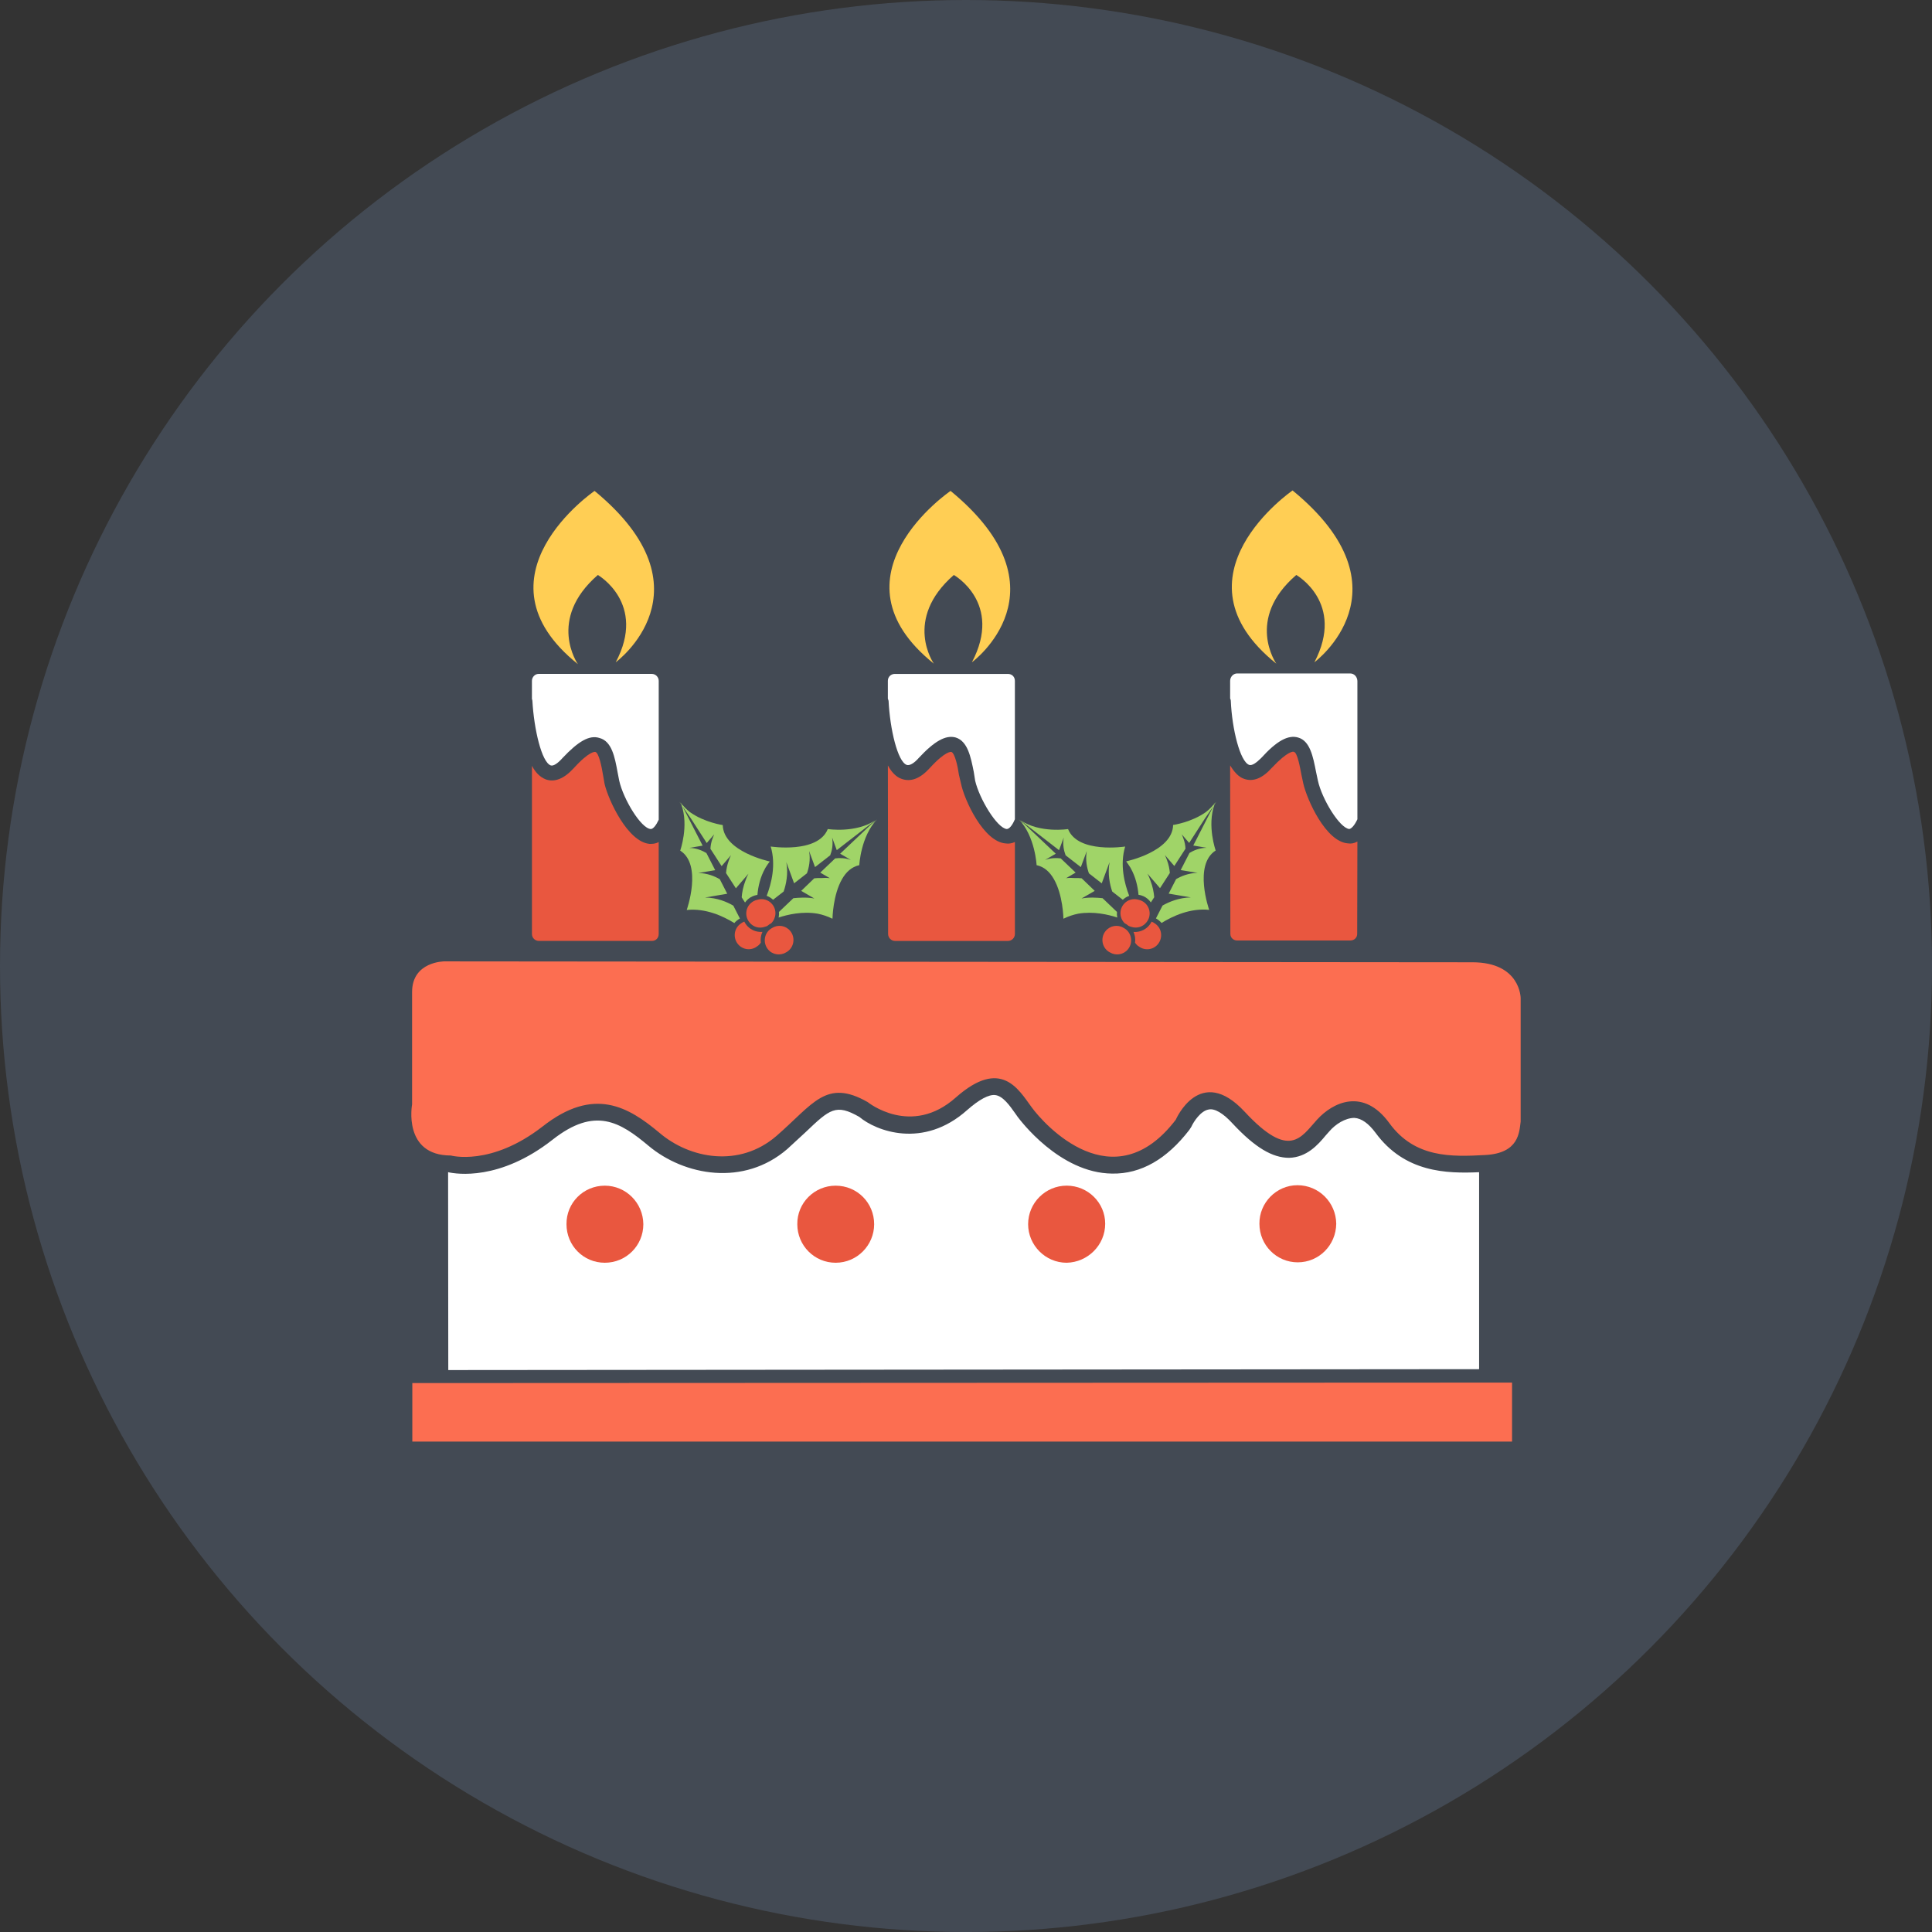 <?xml version="1.0" encoding="utf-8"?>
<!-- Generator: Adobe Illustrator 17.1.0, SVG Export Plug-In . SVG Version: 6.00 Build 0)  -->
<!DOCTYPE svg PUBLIC "-//W3C//DTD SVG 1.1//EN" "http://www.w3.org/Graphics/SVG/1.1/DTD/svg11.dtd">
<svg version="1.1" id="xmas-cake" xmlns="http://www.w3.org/2000/svg" xmlns:xlink="http://www.w3.org/1999/xlink" x="0px" y="0px"
	 viewBox="0 0 74.999 75" enable-background="new 0 0 74.999 75" xml:space="preserve">
<rect x="0" y="0" width="74.999" height="75" fill="#333333" stroke="none"/>
<g id="xmas-cake-xmas-cake">
	<circle id="xmas-cake-label" fill="#434A54" cx="37.5" cy="37.5" r="37.5"/>
	<g id="xmas-cake-xmas-cake_1_">
		<g>
			<path fill="#FFCE54" d="M22.433,25.781c0,0-1.217-1.73,0.775-3.461c0,0,1.911,1.1,0.694,3.389
				c0,0,3.839-2.812-0.821-6.652C23.081,19.056,18.205,22.392,22.433,25.781z"/>
			<path fill="#E9573F" d="M20.918,36.526h4.391c0.144,0,0.261-0.107,0.261-0.27v-3.57
				c-0.126,0.073-0.243,0.073-0.351,0.073c-0.857-0.073-1.605-1.713-1.749-2.326l-0.063-0.36
				c-0.044-0.271-0.153-0.848-0.297-0.884c-0.009,0-0.216-0.054-0.838,0.631c-0.379,0.415-0.748,0.559-1.091,0.433
				c-0.225-0.09-0.396-0.27-0.531-0.523v6.526C20.648,36.4,20.765,36.526,20.918,36.526z"/>
			<path fill="#FFFFFF" d="M21.378,29.712c0.1,0.036,0.271-0.073,0.461-0.289c0.612-0.649,1.044-0.901,1.432-0.775
				c0.479,0.126,0.595,0.739,0.704,1.335l0.063,0.324c0.162,0.721,0.848,1.857,1.226,1.875
				c0.091,0,0.207-0.144,0.307-0.361v-5.39c0-0.145-0.117-0.271-0.27-0.271h-4.391
				c-0.145,0-0.261,0.126-0.261,0.271v0.703c0.009,0.018,0.018,0.054,0.018,0.073
				C20.729,28.305,21.026,29.585,21.378,29.712z"/>
		</g>
		<g>
			<path fill="#FFCE54" d="M36.252,25.763c0,0-1.208-1.712,0.775-3.443c0,0,1.919,1.082,0.702,3.389
				c0,0,3.841-2.812-0.828-6.652C36.901,19.056,32.024,22.374,36.252,25.763z"/>
			<path fill="#E9573F" d="M37.305,30.415l-0.081-0.342c-0.036-0.271-0.153-0.848-0.296-0.884
				c0,0-0.217-0.054-0.839,0.631c-0.378,0.415-0.738,0.541-1.09,0.415c-0.216-0.072-0.397-0.271-0.532-0.522
				l0.009,6.544c0,0.144,0.117,0.27,0.271,0.27h4.379c0.153,0,0.272-0.126,0.272-0.27v-3.57
				c-0.126,0.055-0.252,0.073-0.353,0.055C38.179,32.685,37.431,31.045,37.305,30.415z"/>
			<path fill="#FFFFFF" d="M34.494,27.206c0.054,1.099,0.351,2.361,0.704,2.487c0.107,0.036,0.279-0.054,0.468-0.271
				c0.604-0.649,1.046-0.901,1.433-0.793c0.468,0.144,0.586,0.758,0.702,1.335l0.054,0.343
				c0.163,0.703,0.848,1.838,1.226,1.875c0.1,0,0.218-0.144,0.316-0.378v-5.372c0-0.163-0.118-0.271-0.272-0.271
				h-4.388c-0.144,0-0.271,0.107-0.271,0.271v0.685C34.476,27.133,34.484,27.188,34.494,27.206z"/>
		</g>
		<g>
			<path fill="#FFCE54" d="M49.546,25.763c0,0-1.217-1.731,0.775-3.443c0,0,1.911,1.082,0.703,3.389
				c0,0,3.832-2.831-0.847-6.67C50.178,19.039,45.32,22.374,49.546,25.763z"/>
			<path fill="#E9573F" d="M50.593,30.415L50.52,30.072c-0.055-0.289-0.153-0.848-0.287-0.884
				c-0.019-0.019-0.227-0.054-0.856,0.613c-0.37,0.415-0.732,0.559-1.082,0.433
				c-0.217-0.072-0.388-0.271-0.542-0.522l0.009,6.544c0,0.144,0.119,0.253,0.262,0.253h4.399
				c0.143,0,0.27-0.109,0.262-0.271l0.008-3.57c-0.126,0.072-0.252,0.09-0.36,0.072
				C51.467,32.685,50.737,31.045,50.593,30.415z"/>
			<path fill="#FFFFFF" d="M47.779,27.206c0.047,1.099,0.36,2.361,0.714,2.487c0.108,0.036,0.269-0.072,0.469-0.271
				c0.603-0.667,1.045-0.901,1.425-0.793c0.467,0.127,0.585,0.739,0.701,1.335l0.073,0.343
				c0.153,0.703,0.838,1.838,1.218,1.875c0.089-0.018,0.205-0.144,0.314-0.378v-5.372
				c-0.008-0.163-0.126-0.289-0.278-0.289h-4.391c-0.142,0-0.271,0.126-0.271,0.289v0.685
				C47.761,27.133,47.779,27.169,47.779,27.206z"/>
		</g>
		<g>
			<polygon fill="#FC6E51" points="16.006,53.69 16.006,55.961 58.697,55.961 58.697,53.671 			"/>
			<path fill="#7F6951" d="M17.322,45.487c0.018,0,0.053,0,0.073,0.017c-0.019,0-0.019,0-0.027-0.017
				C17.349,45.487,17.331,45.487,17.322,45.487z"/>
			<path fill="#FC6E51" d="M57.156,37.355L17.249,37.32c0,0-1.252,0-1.252,1.19v4.362c0,0-0.37,1.984,1.505,1.984
				c0,0,1.55,0.432,3.551-1.119c2.01-1.586,3.353-0.757,4.543,0.235c1.181,1.01,3.101,1.37,4.544,0.126
				c1.433-1.245,1.929-2.236,3.542-1.316c0,0,1.686,1.37,3.426-0.181c1.755-1.55,2.432-0.306,2.938,0.379
				c0.496,0.685,3.173,3.659,5.597,0.487c0,0,0.938-2.182,2.677-0.307c1.74,1.875,2.183,0.991,2.805,0.307
				c0.622-0.686,1.802-1.245,2.804,0.126c0.991,1.37,2.425,1.315,3.732,1.244
				c1.308-0.072,1.315-0.884,1.37-1.299v-4.795C59.03,38.744,59.03,37.355,57.156,37.355z"/>
		</g>
		<path fill="#FFFFFF" d="M17.402,53.185l-0.007-7.681c0.323,0.073,2.01,0.344,4.056-1.262
			c1.649-1.298,2.622-0.685,3.722,0.235c1.397,1.171,3.705,1.586,5.391,0.126l0.704-0.649
			c0.946-0.901,1.18-1.117,2.091-0.596c0.64,0.541,2.478,1.263,4.19-0.27c0.451-0.397,0.838-0.613,1.091-0.577
			c0.289,0.036,0.551,0.397,0.766,0.704l0.101,0.143c0.071,0.091,1.612,2.183,3.669,2.2
			c1.116,0.018,2.118-0.56,2.992-1.695c0.027-0.035,0.055-0.09,0.081-0.126c0.09-0.198,0.361-0.613,0.667-0.666
			c0.234-0.055,0.568,0.144,0.929,0.54c0.874,0.938,1.549,1.335,2.199,1.335c0.684-0.019,1.118-0.505,1.415-0.865
			l0.145-0.163c0.232-0.271,0.612-0.522,0.973-0.522c0.279,0.018,0.551,0.216,0.82,0.577
			c1.136,1.55,2.758,1.586,4.021,1.531v7.646L17.402,53.185z"/>
		<g>
			<path fill="#E9573F" d="M48.89,47.505c0,0.83,0.666,1.498,1.486,1.498c0.829,0,1.486-0.668,1.496-1.498
				c-0.01-0.828-0.677-1.496-1.506-1.496C49.546,46.009,48.88,46.694,48.89,47.505z"/>
			<path fill="#E9573F" d="M39.911,47.523c0,0.812,0.667,1.496,1.496,1.496c0.819-0.017,1.496-0.684,1.496-1.515
				c0-0.811-0.667-1.478-1.496-1.478C40.586,46.027,39.911,46.694,39.911,47.523z"/>
			<path fill="#E9573F" d="M30.951,47.523c0,0.83,0.666,1.496,1.487,1.496c0.838,0,1.496-0.684,1.496-1.496
				c0-0.829-0.658-1.496-1.496-1.496C31.618,46.027,30.941,46.694,30.951,47.523z"/>
			<path fill="#E9573F" d="M21.991,47.523c0,0.83,0.657,1.496,1.487,1.496c0.83,0,1.496-0.666,1.496-1.496
				c-0.008-0.829-0.675-1.496-1.496-1.496C22.648,46.027,21.982,46.694,21.991,47.523z"/>
		</g>
		<g>
			<path fill="#E9573F" d="M43.622,35.1c0.147-0.179,0.384-0.237,0.59-0.168c0.079,0.018,0.156,0.056,0.223,0.111
				c0.23,0.195,0.26,0.538,0.063,0.769c-0.144,0.179-0.382,0.237-0.585,0.167
				c-0.039-0.01-0.073-0.022-0.106-0.038c-0.008-0.004-0.012-0.012-0.016-0.014
				c-0.041-0.035-0.085-0.064-0.132-0.087C43.459,35.644,43.438,35.32,43.622,35.1z"/>
			<path fill="#A0D468" d="M45.129,35.153l-0.256,0.499c0.045,0.024,0.09,0.054,0.128,0.088
				c0.033,0.027,0.062,0.056,0.09,0.089c0.432-0.267,1.116-0.586,1.849-0.508c0,0-0.62-1.749,0.252-2.305
				c0,0-0.341-0.96-0.047-1.78l0.082-0.116c-0.023,0.029-0.047,0.06-0.072,0.089
				c0.01-0.023,0.018-0.046,0.027-0.068l-0.047,0.09c-0.013,0.016-0.026,0.033-0.042,0.047l0.089-0.138
				c-0.106,0.149-0.232,0.276-0.37,0.384c-0.562,0.401-1.272,0.501-1.272,0.501
				c-0.023,1.034-1.823,1.413-1.823,1.413c0.009,0.014,0.021,0.029,0.032,0.046l0,0
				c0.012,0.018,0.025,0.036,0.039,0.054c0.027,0.041,0.053,0.081,0.079,0.12
				c0.006,0.01,0.008,0.018,0.014,0.022c0.004,0.01,0.01,0.02,0.016,0.029c0.186,0.333,0.27,0.694,0.299,1.026
				c0.132,0.019,0.256,0.073,0.36,0.163c0.045,0.038,0.085,0.084,0.12,0.133l0.13-0.201
				c-0.016-0.192-0.057-0.414-0.147-0.646c-0.029-0.088-0.067-0.179-0.116-0.271l0.488,0.566l0.382-0.591
				c-0.012-0.143-0.043-0.314-0.108-0.49c-0.023-0.066-0.051-0.136-0.083-0.204l0.364,0.424l0.434-0.672
				c-0.006-0.117-0.028-0.264-0.087-0.411c-0.016-0.046-0.035-0.097-0.059-0.147l0.289,0.334l0.612-0.95
				l0.328-0.475l-0.781,1.526l0.516,0.088c-0.287,0.004-0.518,0.112-0.663,0.2l-0.341,0.665l0.657,0.109
				c-0.357,0.006-0.647,0.132-0.836,0.243l-0.288,0.562l0.862,0.147C45.765,34.847,45.383,35.008,45.129,35.153z"/>
			<path fill="#A0D468" d="M40.984,33.14l-1.368-1.295c0.043,0.043,0.082,0.087,0.116,0.132l-0.18-0.171
				c0.634,0.663,0.688,1.779,0.688,1.779c0.301,0.064,0.516,0.271,0.667,0.535c0.36,0.618,0.374,1.535,0.374,1.535
				c0-0.003,0.002-0.003,0.004-0.003c0,0.009,0,0.012,0,0.012c0.189-0.095,0.382-0.157,0.569-0.195
				c0.592-0.102,1.171,0.035,1.52,0.149c-0.018-0.072-0.021-0.144-0.014-0.217l-0.56-0.534
				c-0.215-0.021-0.518-0.043-0.816,0.012l0.512-0.296l-0.506-0.487c-0.083-0.01-0.174-0.014-0.27-0.01
				c-0.106-0.009-0.223-0.011-0.337,0.005l0.372-0.217l-0.577-0.551c-0.165-0.023-0.384-0.022-0.61,0.06
				L40.984,33.14z"/>
			<path fill="#A0D468" d="M43.678,32.862c0,0-1.834,0.284-2.217-0.678c0,0-1.086,0.17-1.846-0.34l1.496,1.159
				l0.183-0.491c-0.051,0.286,0.012,0.532,0.073,0.691l0.59,0.458l0.231-0.624
				c-0.062,0.351,0.01,0.661,0.083,0.865l0.498,0.389l0.303-0.821c-0.08,0.456,0.01,0.863,0.104,1.139
				l0.411,0.32c0.069-0.068,0.154-0.12,0.248-0.153C43.651,34.3,43.465,33.567,43.678,32.862z"/>
			<path fill="#E9573F" d="M44.06,36.593c0.027,0.04,0.058,0.077,0.095,0.11c0.018,0.014,0.035,0.025,0.055,0.038
				c0.227,0.171,0.552,0.138,0.738-0.087c0.191-0.232,0.163-0.577-0.066-0.768
				c-0.014-0.013-0.026-0.024-0.042-0.032c-0.043-0.034-0.088-0.057-0.136-0.076
				c-0.023,0.048-0.053,0.093-0.088,0.137c-0.124,0.152-0.302,0.245-0.496,0.261c-0.04,0.004-0.081,0.004-0.118,0
				C44.058,36.304,44.084,36.449,44.06,36.593z"/>
			<path fill="#E9573F" d="M42.988,36.907c0.031,0.025,0.064,0.049,0.098,0.064c0.225,0.138,0.522,0.094,0.697-0.115
				c0.192-0.232,0.163-0.577-0.065-0.77c-0.029-0.025-0.065-0.047-0.1-0.066
				c-0.225-0.139-0.52-0.093-0.695,0.117C42.73,36.368,42.759,36.713,42.988,36.907z"/>
		</g>
		<g>
			<path fill="#E9573F" d="M29.938,35.841c-0.045,0.024-0.09,0.053-0.131,0.087c-0.004,0.002-0.009,0.01-0.015,0.014
				c-0.033,0.016-0.069,0.028-0.107,0.038c-0.204,0.071-0.44,0.013-0.586-0.167
				c-0.195-0.232-0.167-0.575,0.065-0.769c0.065-0.055,0.143-0.094,0.223-0.111
				c0.205-0.07,0.442-0.012,0.589,0.168C30.16,35.32,30.138,35.644,29.938,35.841z"/>
			<path fill="#A0D468" d="M27.368,34.841l0.863-0.147l-0.288-0.562c-0.188-0.111-0.479-0.237-0.836-0.243l0.657-0.109
				l-0.341-0.665c-0.145-0.087-0.376-0.196-0.663-0.2l0.516-0.088l-0.781-1.526l0.328,0.475l0.612,0.95
				l0.288-0.334c-0.022,0.05-0.043,0.101-0.058,0.147c-0.057,0.147-0.081,0.293-0.086,0.411l0.434,0.672
				l0.364-0.424c-0.033,0.068-0.061,0.138-0.084,0.204c-0.066,0.176-0.097,0.347-0.108,0.49l0.382,0.591
				l0.488-0.566c-0.048,0.091-0.087,0.182-0.117,0.271c-0.09,0.232-0.131,0.454-0.146,0.646l0.13,0.201
				c0.035-0.049,0.075-0.095,0.12-0.133c0.105-0.09,0.229-0.143,0.361-0.163c0.029-0.333,0.112-0.694,0.298-1.026
				c0.006-0.009,0.011-0.018,0.016-0.029c0.005-0.005,0.008-0.013,0.013-0.022
				c0.026-0.04,0.052-0.08,0.079-0.12c0.015-0.018,0.027-0.037,0.04-0.054l0,0
				c0.011-0.017,0.022-0.032,0.033-0.046c0,0-1.8-0.378-1.825-1.413c0,0-0.709-0.1-1.271-0.501
				c-0.138-0.107-0.264-0.234-0.371-0.384l0.09,0.138c-0.016-0.015-0.029-0.031-0.043-0.047l-0.047-0.09
				c0.01,0.021,0.018,0.044,0.028,0.068c-0.026-0.029-0.048-0.06-0.072-0.089l0.081,0.116
				c0.295,0.82-0.046,1.78-0.046,1.78c0.872,0.556,0.252,2.305,0.252,2.305c0.733-0.078,1.417,0.241,1.849,0.508
				c0.027-0.033,0.055-0.062,0.088-0.089c0.04-0.035,0.084-0.064,0.128-0.088l-0.255-0.499
				C28.214,35.008,27.832,34.847,27.368,34.841z"/>
			<path fill="#A0D468" d="M33.03,33.383c-0.227-0.082-0.446-0.083-0.61-0.06l-0.578,0.551l0.372,0.217
				c-0.114-0.016-0.231-0.014-0.337-0.005c-0.095-0.004-0.186,0-0.269,0.01l-0.506,0.487l0.511,0.296
				c-0.298-0.055-0.6-0.032-0.815-0.012l-0.561,0.534c0.008,0.074,0.004,0.145-0.013,0.217
				c0.349-0.114,0.928-0.252,1.519-0.149c0.188,0.038,0.38,0.1,0.57,0.195c0,0-0.001-0.003,0-0.012
				c0.002,0,0.004,0,0.004,0.003c0,0,0.014-0.916,0.374-1.535c0.151-0.264,0.367-0.471,0.666-0.535
				c0,0,0.055-1.116,0.689-1.779l-0.18,0.171c0.035-0.045,0.074-0.089,0.116-0.132l-1.368,1.295L33.03,33.383z"/>
			<path fill="#A0D468" d="M29.762,34.775c0.093,0.033,0.177,0.086,0.248,0.153l0.411-0.32
				c0.095-0.275,0.184-0.683,0.104-1.139l0.302,0.821l0.498-0.389c0.074-0.205,0.145-0.515,0.084-0.865
				l0.23,0.624l0.589-0.458c0.062-0.159,0.123-0.405,0.074-0.691l0.181,0.491l1.497-1.159
				c-0.76,0.51-1.846,0.34-1.846,0.34c-0.384,0.961-2.216,0.678-2.216,0.678
				C30.131,33.567,29.946,34.3,29.762,34.775z"/>
			<path fill="#E9573F" d="M29.596,36.174c-0.037,0.004-0.078,0.004-0.119,0c-0.193-0.016-0.372-0.108-0.496-0.261
				c-0.035-0.043-0.064-0.089-0.088-0.137c-0.047,0.018-0.092,0.042-0.135,0.076
				c-0.016,0.008-0.029,0.02-0.043,0.032c-0.229,0.191-0.259,0.536-0.067,0.768
				c0.187,0.225,0.513,0.259,0.739,0.087c0.018-0.013,0.037-0.023,0.053-0.038
				c0.038-0.033,0.068-0.07,0.095-0.11C29.514,36.449,29.539,36.304,29.596,36.174z"/>
			<path fill="#E9573F" d="M30.675,36.137c-0.174-0.21-0.471-0.256-0.695-0.117
				c-0.035,0.018-0.07,0.041-0.1,0.066c-0.229,0.194-0.257,0.539-0.065,0.77
				c0.174,0.209,0.472,0.253,0.698,0.115c0.033-0.015,0.066-0.039,0.096-0.064
				C30.838,36.713,30.867,36.368,30.675,36.137z"/>
		</g>
	</g>
</g>
</svg>
